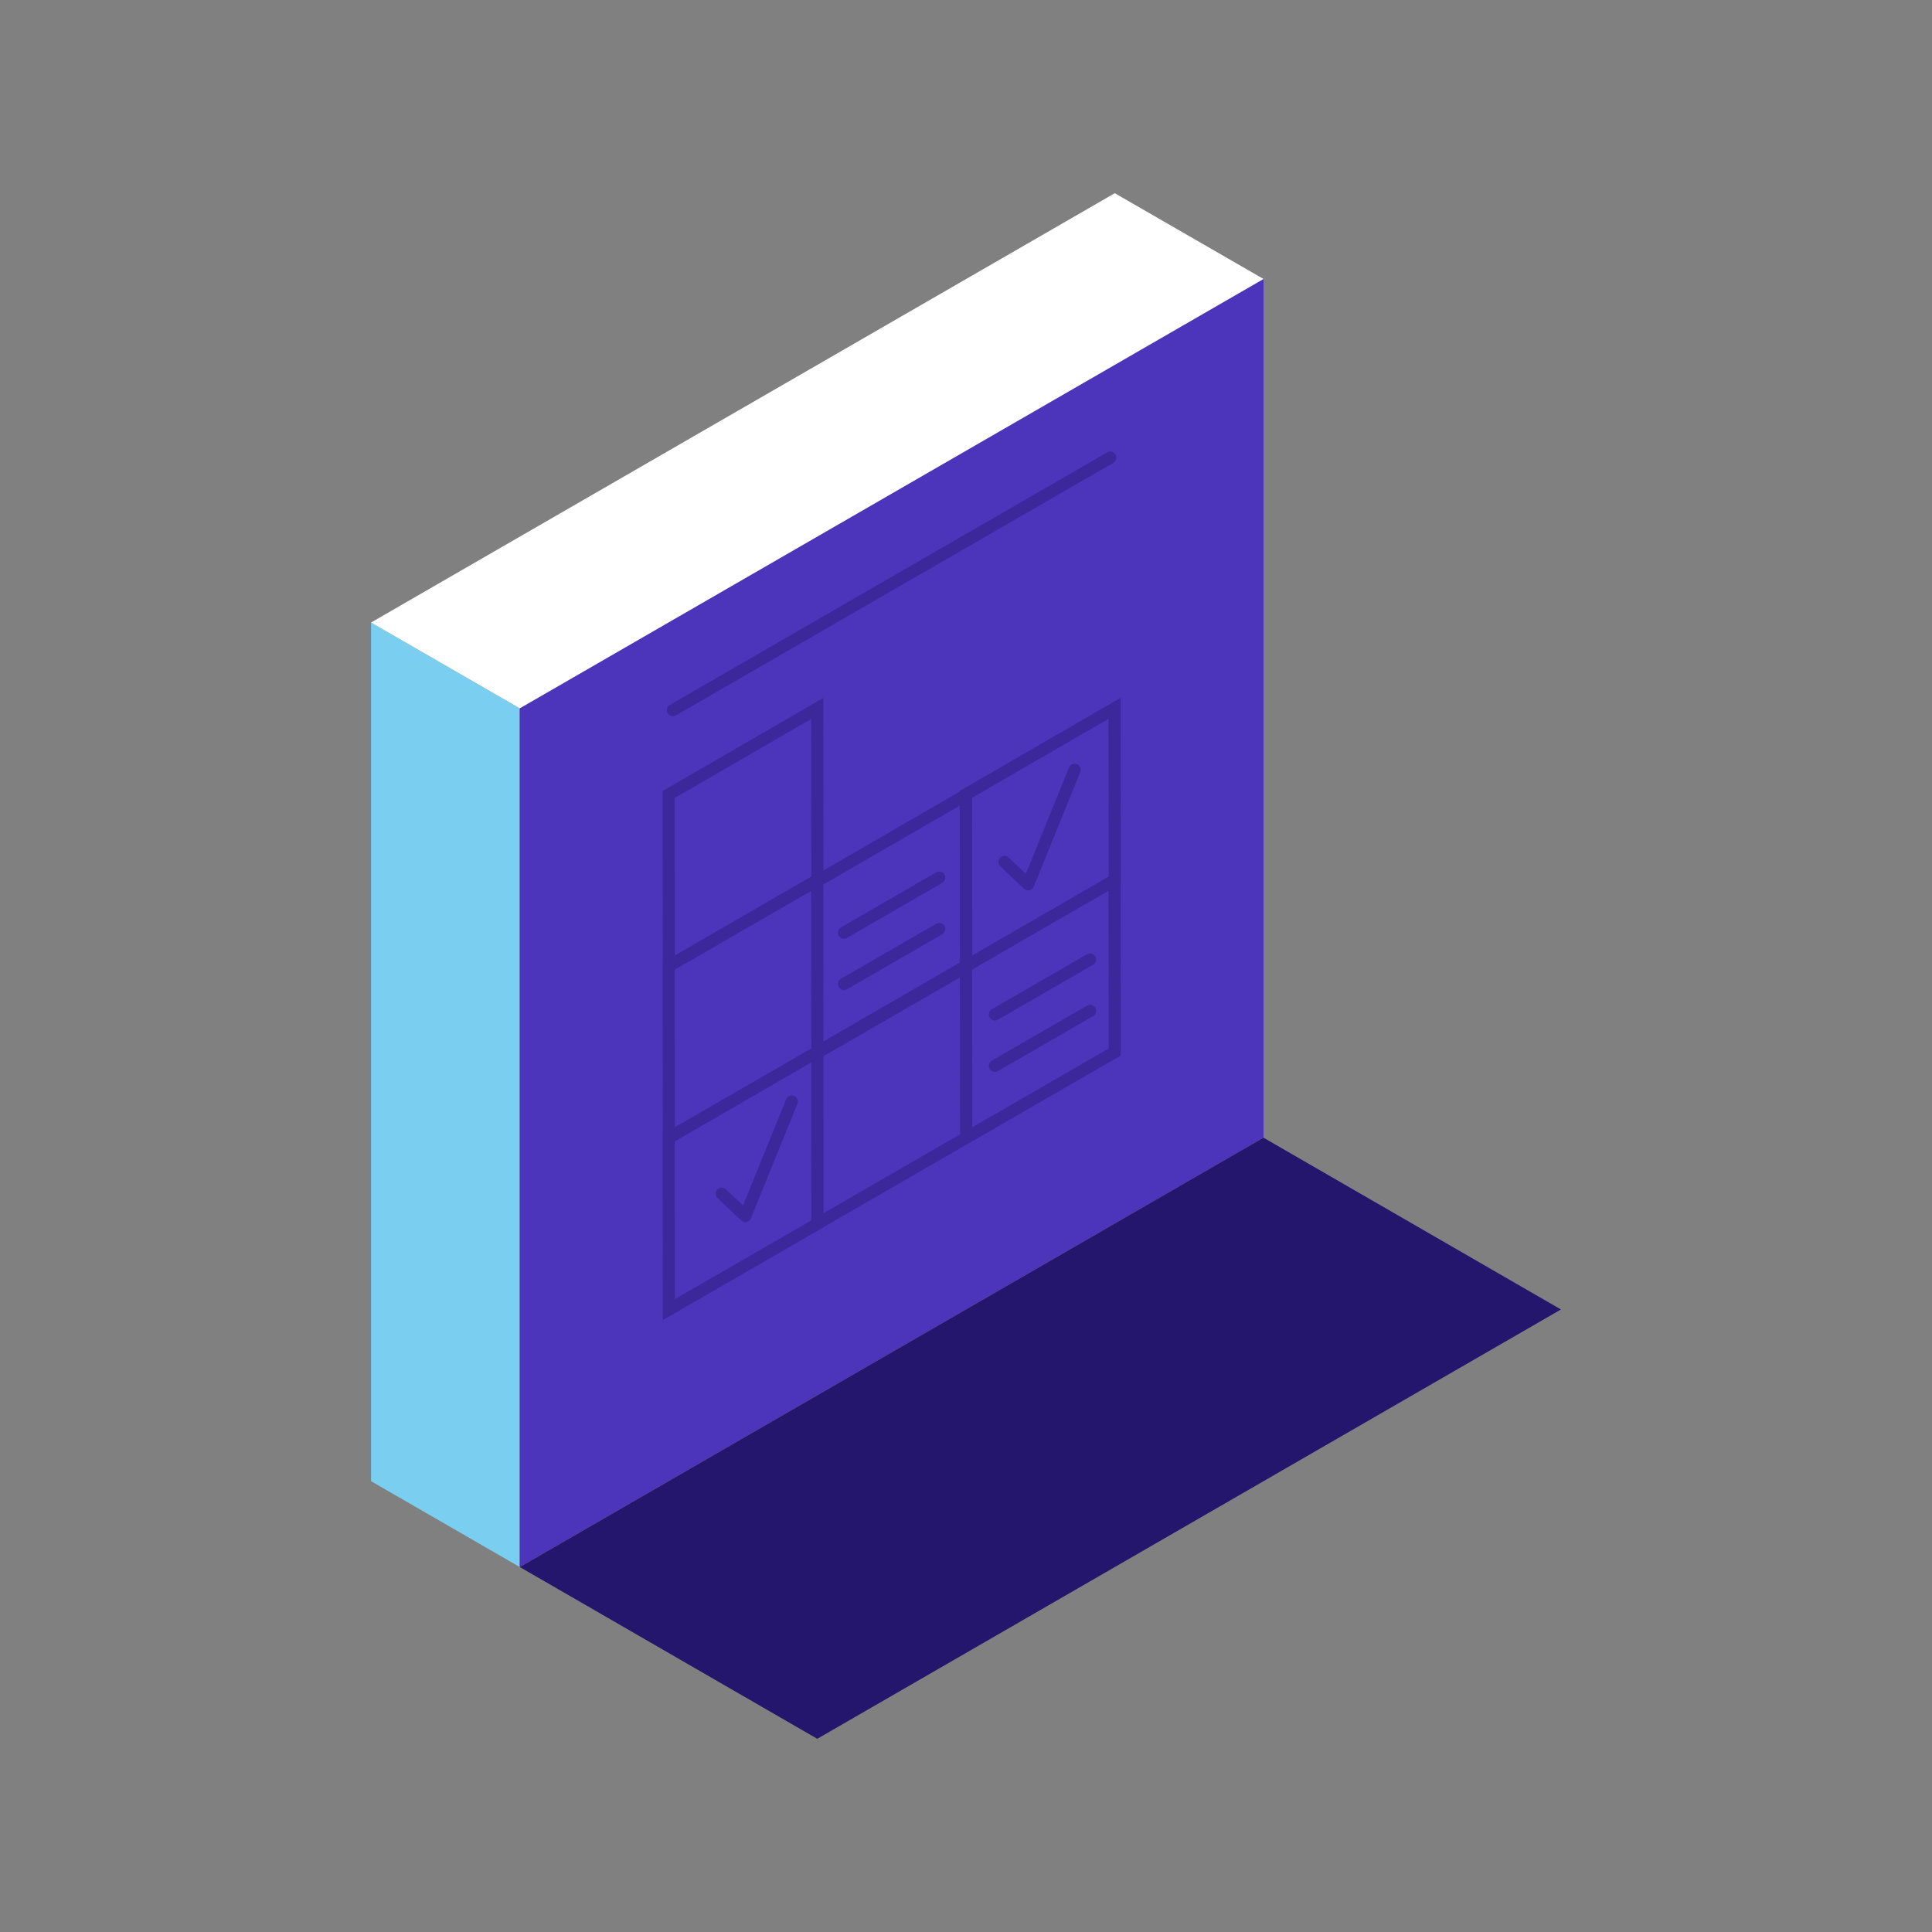 <?xml version="1.0" encoding="UTF-8"?>
<svg width="160px" height="160px" viewBox="0 0 160 160" version="1.1" xmlns="http://www.w3.org/2000/svg" xmlns:xlink="http://www.w3.org/1999/xlink">
    <rect x="0" y="0" width="160" height="160" fill="#808080" stroke="none"/>
    <title>Brand/Illustrations/Calender</title>
    <g id="Brand/Illustrations/Calender" stroke="none" stroke-width="1" fill="none" fill-rule="evenodd">
        <rect id="background" fill-opacity="0" fill="#FFFFFF" fill-rule="nonzero" x="0" y="0" width="160" height="160"></rect>
        <g id="icon" transform="translate(30.73, 16)">
            <polygon id="Fill-1" fill="#7ACEF0" points="-3.55271368e-15 106.666 12.312 113.773 12.312 42.661 -3.55271368e-15 35.554"></polygon>
            <polygon id="Fill-2" fill="#4C34BB" points="12.313 113.774 73.907 78.219 73.907 7.108 12.313 42.662"></polygon>
            <polygon id="Fill-3" fill="#FFFFFF" points="61.591 -3.55271368e-14 0 35.554 12.315 42.658 73.907 7.103"></polygon>
            <polygon id="Fill-4" fill="#24156D" points="12.32 113.775 36.953 128 98.541 92.445 73.907 78.219"></polygon>
            <g id="Group" transform="translate(24.145, 21.394)" fill="#24156D" fill-opacity="0.4">
                <path d="M37.926,20.401 L37.946,35.788 L37.928,35.798 L37.946,50.019 L25.642,57.119 L13.321,64.232 L13.321,64.248 L0.014,71.928 L3.45146134e-12,56.561 L0.013,56.552 L3.45146134e-12,42.323 L0.013,42.316 L3.45146134e-12,28.115 L13.302,20.415 L13.32,34.697 L24.624,28.154 L24.625,28.1 L37.926,20.401 Z M12.303,50.598 L9.869,52.003 L0.999,57.137 L1.012,70.197 L12.32,63.671 L12.303,50.598 Z M10.887,53.362 C11.114,53.455 11.237,53.695 11.188,53.927 L11.162,54.014 L7.312,63.498 C7.191,63.797 6.829,63.898 6.573,63.727 L6.506,63.673 L4.543,61.821 C4.343,61.631 4.334,61.315 4.523,61.114 C4.692,60.935 4.96,60.908 5.159,61.038 L5.23,61.094 L6.66,62.444 L10.235,53.637 C10.339,53.382 10.631,53.258 10.887,53.362 Z M24.624,43.551 L13.321,50.074 L13.333,63.071 L24.638,56.547 L24.629,47.003 L24.624,43.551 Z M36.928,36.375 L31.262,39.644 L25.626,42.907 L25.626,42.974 L25.641,55.966 L36.945,49.441 L36.928,36.375 Z M12.303,36.389 L0.999,42.913 L1.012,55.959 L9.96,50.795 L12.318,49.43 L12.311,42.323 L12.303,36.389 Z M35.833,46.071 C35.955,46.284 35.904,46.549 35.724,46.702 L35.65,46.754 L27.768,51.305 C27.528,51.443 27.223,51.361 27.084,51.122 C26.962,50.91 27.013,50.644 27.194,50.491 L27.267,50.439 L35.15,45.888 C35.389,45.75 35.695,45.832 35.833,46.071 Z M24.608,29.319 L13.305,35.861 L13.31,41.735 L13.319,48.856 L24.625,42.312 L24.608,29.319 Z M35.833,41.817 C35.955,42.03 35.904,42.295 35.724,42.448 L35.65,42.5 L27.768,47.051 C27.528,47.189 27.223,47.107 27.084,46.868 C26.962,46.656 27.013,46.39 27.194,46.237 L27.267,46.185 L35.15,41.634 C35.389,41.496 35.695,41.578 35.833,41.817 Z M23.34,39.293 C23.463,39.506 23.411,39.771 23.231,39.924 L23.157,39.976 L15.275,44.527 C15.035,44.665 14.73,44.584 14.592,44.344 C14.469,44.132 14.52,43.867 14.701,43.713 L14.775,43.661 L22.657,39.11 C22.896,38.972 23.202,39.054 23.34,39.293 Z M12.303,22.148 L0.999,28.691 L1.012,41.737 L12.32,35.192 L12.303,22.148 Z M36.928,22.133 L25.624,28.676 L25.637,41.736 L31.126,38.567 L36.945,35.2 L36.928,22.133 Z M23.34,35.039 C23.463,35.252 23.411,35.517 23.231,35.67 L23.157,35.722 L15.275,40.273 C15.035,40.411 14.73,40.33 14.592,40.09 C14.469,39.878 14.52,39.613 14.701,39.459 L14.775,39.407 L22.657,34.856 C22.896,34.718 23.202,34.8 23.34,35.039 Z M34.31,25.892 C34.538,25.984 34.66,26.225 34.612,26.457 L34.586,26.543 L30.736,36.028 C30.615,36.326 30.253,36.428 29.996,36.257 L29.929,36.203 L27.967,34.35 C27.766,34.161 27.757,33.844 27.947,33.644 C28.115,33.465 28.384,33.438 28.583,33.567 L28.653,33.623 L30.083,34.973 L33.659,26.167 C33.763,25.911 34.054,25.788 34.31,25.892 Z M37.511,0.25 C37.634,0.463 37.583,0.728 37.402,0.881 L37.328,0.933 L1.105,21.848 C0.866,21.986 0.56,21.905 0.422,21.665 C0.299,21.453 0.35,21.188 0.531,21.034 L0.605,20.982 L36.828,0.067 C37.067,-0.071 37.373,0.011 37.511,0.25 Z M35.4,42.067 L27.518,46.618 M35.4,46.321 L27.518,50.872" id="Combined-Shape"></path>
            </g>
        </g>
    </g>
</svg>